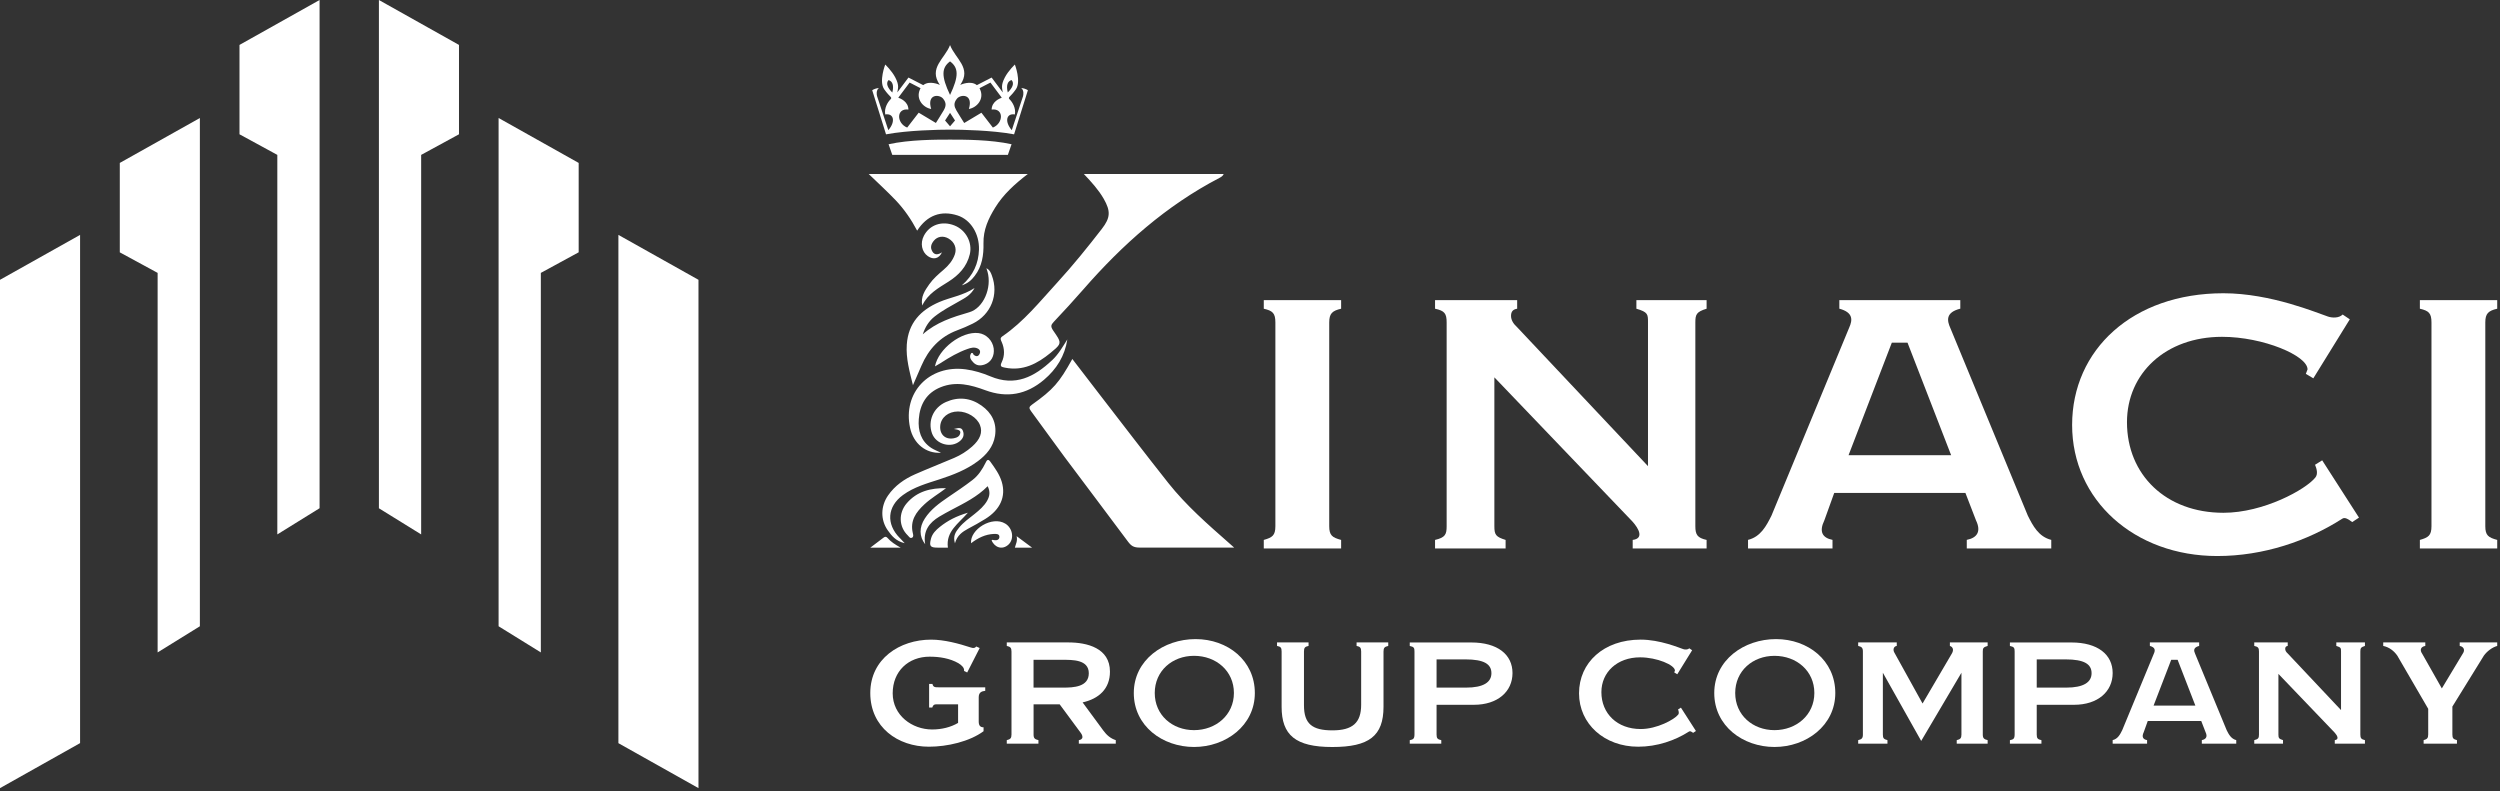 <svg width="158" height="50" viewBox="0 0 158 50" fill="none" xmlns="http://www.w3.org/2000/svg">
<rect x="0" y="0" width="158" height="50" fill="#333333" stroke="none"/>
<g clip-path="url(#clip0_289_1910)">
<path d="M60.545 44.515H59.324C59.087 44.515 58.998 44.49 58.92 44.717H58.72V43.225H58.931C58.976 43.438 59.099 43.438 59.327 43.438H62.267V43.66C62.039 43.685 61.855 43.758 61.855 44.066V45.604C61.855 45.851 61.953 45.966 62.161 45.966V46.213C61.275 46.867 59.871 47.192 58.706 47.192C56.749 47.192 55.002 45.963 55.002 43.8C55.002 41.637 56.861 40.425 58.845 40.425C59.678 40.425 60.593 40.672 61.373 40.927C61.548 40.989 61.646 40.935 61.696 40.857L61.916 40.955L61.127 42.501L60.927 42.403C60.963 42.209 60.776 42.041 60.576 41.917C60.024 41.6 59.366 41.502 58.75 41.502C57.415 41.502 56.418 42.419 56.418 43.817C56.418 45.214 57.647 46.103 58.909 46.103C59.514 46.103 60.085 45.963 60.551 45.688V44.513L60.545 44.515Z" fill="white"/>
<path d="M70.514 46.998H68.182V46.777C68.296 46.76 68.41 46.706 68.41 46.575C68.41 46.476 68.341 46.361 68.271 46.274L66.972 44.515H65.322V46.423C65.322 46.661 65.4 46.723 65.629 46.777V46.998H63.628V46.777C63.856 46.723 63.926 46.653 63.926 46.423V41.176C63.926 40.938 63.856 40.876 63.628 40.823V40.601H67.516C68.708 40.601 70.149 40.955 70.149 42.447C70.149 43.542 69.439 44.162 68.421 44.392L69.728 46.168C69.949 46.468 70.186 46.67 70.517 46.777V46.998H70.514ZM67.153 41.698H65.32V43.457H67.198C67.839 43.457 68.812 43.421 68.812 42.548C68.812 41.676 67.766 41.701 67.153 41.701V41.698Z" fill="white"/>
<path d="M75.463 47.209C73.471 47.209 71.656 45.884 71.656 43.8C71.656 41.715 73.535 40.391 75.561 40.391C77.587 40.391 79.306 41.743 79.306 43.8C79.306 45.856 77.472 47.209 75.463 47.209ZM75.463 41.448C74.086 41.448 72.98 42.402 72.98 43.797C72.98 45.191 74.086 46.145 75.463 46.145C76.84 46.145 77.983 45.191 77.983 43.797C77.983 42.402 76.859 41.448 75.463 41.448Z" fill="white"/>
<path d="M87.737 40.823C87.508 40.876 87.438 40.938 87.438 41.176V44.667C87.438 46.513 86.527 47.211 84.2 47.211C81.873 47.211 80.998 46.459 80.998 44.667V41.176C80.998 40.938 80.945 40.868 80.708 40.823V40.601H82.701V40.823C82.472 40.868 82.411 40.938 82.411 41.176V44.577C82.411 45.752 82.938 46.159 84.208 46.159C85.479 46.159 86.025 45.682 86.025 44.543V41.176C86.025 40.938 85.964 40.868 85.736 40.823V40.601H87.737V40.823Z" fill="white"/>
<path d="M93.152 44.543H90.791V46.426C90.791 46.672 90.861 46.726 91.089 46.779V47.001H89.097V46.779C89.297 46.734 89.395 46.709 89.395 46.417V41.179C89.395 40.957 89.37 40.879 89.097 40.825V40.604H92.984C94.643 40.604 95.59 41.364 95.59 42.537C95.59 43.71 94.651 44.543 93.152 44.543ZM92.608 41.673H90.791V43.457H92.661C93.748 43.457 94.258 43.12 94.258 42.548C94.258 41.976 93.801 41.673 92.608 41.673Z" fill="white"/>
<path d="M107.18 46.201L107.005 46.316C106.907 46.246 106.821 46.185 106.751 46.23C105.856 46.805 104.725 47.192 103.532 47.192C101.4 47.192 99.795 45.752 99.795 43.816C99.795 41.881 101.347 40.424 103.691 40.424C104.92 40.424 106.113 40.938 106.383 41.025C106.489 41.061 106.665 41.07 106.759 40.972L106.943 41.095L106.004 42.613L105.812 42.498L105.856 42.383C105.856 42.029 104.717 41.544 103.655 41.544C102.208 41.544 101.208 42.481 101.208 43.744C101.208 45.096 102.208 46.075 103.691 46.075C104.725 46.075 105.815 45.475 106.06 45.166C106.13 45.079 106.096 44.944 106.052 44.838L106.235 44.723L107.183 46.199L107.18 46.201Z" fill="white"/>
<path d="M112.148 47.209C110.155 47.209 108.341 45.884 108.341 43.8C108.341 41.715 110.219 40.391 112.245 40.391C114.271 40.391 115.991 41.743 115.991 43.8C115.991 45.856 114.157 47.209 112.148 47.209ZM112.148 41.449C110.771 41.449 109.665 42.402 109.665 43.797C109.665 45.191 110.771 46.145 112.148 46.145C113.524 46.145 114.667 45.191 114.667 43.797C114.667 42.402 113.544 41.449 112.148 41.449Z" fill="white"/>
<path d="M125.622 46.998H123.665V46.777C123.894 46.723 123.963 46.653 123.963 46.423V42.517L121.419 46.827L118.997 42.517V46.423C118.997 46.661 119.058 46.715 119.287 46.777V46.998H117.437V46.777C117.657 46.723 117.735 46.661 117.735 46.423V41.176C117.735 40.938 117.657 40.876 117.437 40.823V40.601H119.875V40.823C119.683 40.848 119.621 41.053 119.716 41.23L121.505 44.462L123.364 41.291C123.479 41.089 123.442 40.893 123.233 40.823V40.601H125.619V40.823C125.337 40.901 125.312 40.974 125.312 41.176V46.423C125.312 46.653 125.39 46.723 125.619 46.777V46.998H125.622Z" fill="white"/>
<path d="M131.081 44.543H128.721V46.425C128.721 46.672 128.79 46.726 129.019 46.779V47.001H127.026V46.779C127.227 46.734 127.325 46.709 127.325 46.417V41.179C127.325 40.957 127.299 40.879 127.026 40.825V40.604H130.914C132.572 40.604 133.52 41.364 133.52 42.537C133.52 43.71 132.581 44.543 131.081 44.543ZM130.538 41.673H128.721V43.457H130.591C131.678 43.457 132.188 43.12 132.188 42.548C132.188 41.976 131.731 41.673 130.538 41.673Z" fill="white"/>
<path d="M135.738 45.567L135.484 46.274C135.345 46.566 135.431 46.726 135.696 46.776V46.998H133.52V46.776C133.846 46.698 133.993 46.414 134.124 46.148L136.125 41.308C136.212 41.114 136.231 40.918 135.872 40.823V40.601H138.987V40.823C138.6 40.921 138.645 41.131 138.734 41.325L140.726 46.148C140.857 46.412 141.008 46.695 141.331 46.776V46.998H139.155V46.776C139.417 46.723 139.531 46.563 139.392 46.274L139.118 45.567H135.741H135.738ZM137.625 41.698H137.221L136.106 44.596H138.748L137.625 41.698Z" fill="white"/>
<path d="M149.461 46.998H147.558V46.776C147.847 46.74 147.725 46.493 147.549 46.3L143.996 42.59V46.423C143.996 46.645 144.032 46.698 144.286 46.776V46.998H142.469V46.776C142.731 46.715 142.767 46.636 142.767 46.423V41.176C142.767 40.946 142.714 40.876 142.469 40.823V40.601H144.584V40.823C144.478 40.84 144.425 40.893 144.425 41.008C144.425 41.123 144.495 41.221 144.576 41.291L147.953 44.877V41.176C147.953 40.963 147.953 40.913 147.655 40.823V40.601H149.464V40.823C149.202 40.901 149.174 40.974 149.174 41.176V46.423C149.174 46.645 149.227 46.723 149.464 46.776V46.998H149.461Z" fill="white"/>
<path d="M157.824 40.823C157.49 40.921 157.183 41.16 156.983 41.432L154.99 44.656V46.415C154.99 46.661 155.051 46.715 155.28 46.777V46.998H153.173V46.777C153.393 46.715 153.463 46.653 153.463 46.415V44.798L151.506 41.432C151.295 41.132 150.996 40.901 150.62 40.823V40.601H153.279V40.823C152.972 40.876 152.928 41.098 153.078 41.308L154.324 43.508L155.648 41.308C155.807 41.087 155.709 40.868 155.455 40.823V40.601H157.824V40.823Z" fill="white"/>
<path d="M78.002 34.608H72.052C71.648 34.608 71.497 34.51 71.28 34.218C69.953 32.431 68.607 30.661 67.275 28.876C66.559 27.917 65.871 26.938 65.157 25.978C65.018 25.79 65.034 25.709 65.218 25.577C66.567 24.617 66.941 24.188 67.771 22.687C68.356 23.45 68.928 24.199 69.505 24.943C70.945 26.806 72.375 28.68 73.838 30.526C74.967 31.948 76.33 33.138 77.687 34.331C77.762 34.395 77.835 34.462 78.002 34.611V34.608ZM68.499 10.995C68.989 11.514 69.427 11.994 69.755 12.564C70.204 13.347 70.179 13.765 69.638 14.463C68.736 15.628 67.808 16.778 66.813 17.864C65.72 19.056 64.706 20.33 63.354 21.253C63.178 21.374 63.248 21.478 63.309 21.618C63.493 22.036 63.507 22.479 63.312 22.883C63.176 23.164 63.287 23.189 63.505 23.234C64.644 23.467 65.558 22.99 66.397 22.3C66.955 21.84 67.077 21.727 66.865 21.349C66.801 21.236 66.732 21.141 66.559 20.886C66.386 20.63 66.42 20.532 66.598 20.341C67.231 19.668 67.86 18.989 68.468 18.29C70.937 15.457 73.71 12.993 77.06 11.248C77.171 11.189 77.283 11.13 77.339 10.995H68.499ZM54.901 10.995C55.531 11.604 56.091 12.115 56.615 12.665C57.15 13.229 57.591 13.871 57.964 14.578C58.591 13.602 59.472 13.282 60.517 13.616C61.345 13.883 61.902 14.775 61.871 15.776C61.843 16.655 61.517 17.392 60.787 18.035C61.189 17.903 61.409 17.687 61.601 17.437C62.072 16.831 62.172 16.11 62.156 15.384C62.136 14.525 62.468 13.81 62.897 13.117C63.413 12.283 64.123 11.638 64.959 10.995H54.904H54.901ZM56.863 33.999C55.994 33.118 56.069 32.016 57.067 31.286C57.764 30.776 58.588 30.549 59.394 30.288C60.244 30.01 61.074 29.69 61.799 29.148C62.342 28.742 62.777 28.242 62.886 27.541C63.011 26.727 62.682 26.096 62.033 25.633C61.331 25.136 60.562 25.061 59.781 25.408C58.981 25.762 58.625 26.615 58.903 27.389C59.154 28.082 60.096 28.346 60.662 27.88C60.877 27.703 60.957 27.485 60.854 27.227C60.776 27.033 60.648 27.016 60.286 27.111C60.606 27.156 60.715 27.218 60.69 27.364C60.651 27.583 60.481 27.659 60.286 27.698C59.753 27.802 59.38 27.465 59.422 26.918C59.464 26.388 59.934 26.006 60.545 26.006C61.141 26.006 61.746 26.382 61.935 26.865C62.114 27.322 61.952 27.768 61.431 28.228C61.094 28.526 60.715 28.764 60.302 28.941C59.483 29.291 58.653 29.614 57.836 29.973C57.156 30.273 56.554 30.692 56.122 31.317C55.657 31.991 55.637 32.849 56.105 33.514C56.348 33.859 56.615 34.196 57.178 34.331C57.019 34.16 56.944 34.075 56.866 33.997L56.863 33.999ZM66.489 22.768C65.374 23.818 64.162 24.449 62.588 23.784C62.094 23.576 61.573 23.414 61.024 23.341C58.725 23.04 57.036 24.816 57.518 27.047C57.733 28.037 58.524 28.683 59.475 28.613C59.246 28.503 59.032 28.427 58.848 28.304C58.201 27.872 58.011 27.218 58.067 26.489C58.137 25.554 58.552 24.83 59.458 24.468C60.425 24.081 61.356 24.323 62.273 24.662C63.638 25.167 64.867 24.945 65.977 24.006C66.773 23.332 67.297 22.499 67.456 21.45C67.166 21.913 66.893 22.392 66.492 22.768H66.489ZM58.229 23.125C58.683 22.07 59.402 21.287 60.492 20.877C60.829 20.751 61.161 20.611 61.481 20.451C62.635 19.878 63.134 18.613 62.685 17.409C62.624 17.247 62.568 17.07 62.34 16.952C62.376 17.061 62.392 17.112 62.409 17.165C62.699 18.189 62.156 19.477 61.255 19.735C60.199 20.041 59.165 20.372 58.318 21.13C58.471 20.672 58.703 20.288 59.079 19.996C59.569 19.612 60.118 19.326 60.656 19.02C60.993 18.829 61.35 18.649 61.593 18.203C60.857 18.683 60.074 18.784 59.366 19.087C58.176 19.598 57.404 20.417 57.309 21.775C57.248 22.653 57.488 23.492 57.699 24.345C57.875 23.938 58.053 23.531 58.229 23.125ZM62.392 31.64C62.195 31.985 61.897 32.24 61.593 32.484C61.255 32.757 60.896 33.001 60.62 33.34C60.411 33.598 60.208 33.87 60.352 34.336C60.497 33.828 60.826 33.609 61.186 33.413C61.554 33.217 61.919 33.017 62.273 32.796C63.218 32.209 63.588 31.379 63.312 30.456C63.17 29.979 62.877 29.578 62.59 29.179C62.434 28.963 62.359 29.104 62.292 29.241C62.086 29.662 61.83 30.052 61.462 30.335C60.963 30.722 60.433 31.073 59.909 31.43C59.36 31.805 58.822 32.195 58.452 32.765C58.087 33.323 58.087 33.907 58.471 34.395C58.327 33.551 58.731 33.032 59.371 32.647C59.631 32.493 59.895 32.347 60.163 32.207C60.952 31.791 61.757 31.401 62.42 30.728C62.593 31.07 62.551 31.357 62.39 31.637L62.392 31.64ZM58.928 15.894C58.772 15.65 58.848 15.423 59.015 15.218C59.243 14.935 59.62 14.881 59.951 15.078C60.322 15.294 60.483 15.681 60.347 16.077C60.21 16.469 59.951 16.778 59.639 17.045C59.31 17.328 58.979 17.611 58.728 17.968C58.452 18.36 58.176 18.765 58.287 19.309C58.636 18.565 59.305 18.206 59.946 17.799C60.592 17.39 61.105 16.854 61.292 16.068C61.467 15.333 61.047 14.534 60.316 14.247C59.53 13.939 58.75 14.205 58.388 14.904C58.145 15.372 58.254 15.919 58.641 16.189C58.99 16.43 59.346 16.354 59.533 15.947C59.291 16.102 59.079 16.136 58.926 15.9L58.928 15.894ZM59.5 22.911C60.021 22.575 60.556 22.263 61.144 22.056C61.347 21.985 61.559 21.921 61.774 22.019C61.935 22.092 61.983 22.221 61.905 22.375C61.816 22.549 61.682 22.535 61.545 22.432C61.498 22.395 61.517 22.28 61.389 22.311C61.222 22.547 61.347 22.732 61.515 22.906C61.724 23.125 61.974 23.127 62.234 23.035C62.641 22.892 62.861 22.488 62.802 22.022C62.735 21.52 62.331 21.11 61.841 21.051C60.782 20.922 59.307 22.033 59.09 23.155C59.241 23.066 59.374 22.995 59.502 22.914L59.5 22.911ZM57.304 31.808C56.774 32.428 56.805 33.292 57.373 33.84C57.451 33.913 57.516 34.056 57.649 33.977C57.752 33.918 57.713 33.789 57.691 33.697C57.504 32.914 57.886 32.372 58.421 31.876C58.842 31.483 59.335 31.202 59.792 30.852C58.831 30.837 57.956 31.045 57.304 31.808ZM62.819 33.744C62.958 33.739 63.156 33.736 63.162 33.918C63.17 34.112 62.997 34.168 62.822 34.137C62.766 34.126 62.716 34.095 62.668 34.151C62.877 34.631 63.362 34.757 63.727 34.426C64.118 34.072 64.009 33.382 63.535 33.093C62.705 32.583 61.294 33.452 61.37 34.333C61.821 33.988 62.281 33.767 62.816 33.744H62.819ZM59.397 33.301C59.154 33.497 58.92 33.722 58.837 34.047C58.717 34.513 58.789 34.611 59.257 34.611C59.472 34.611 59.687 34.611 59.907 34.611C59.77 33.587 60.562 33.107 61.172 32.403C60.444 32.616 59.89 32.905 59.397 33.301ZM56.922 34.611C56.571 34.415 56.306 34.244 56.097 34.002C56.013 33.907 55.938 33.901 55.838 33.98C55.581 34.179 55.322 34.373 55.005 34.611H56.922ZM65.227 34.611C64.887 34.359 64.608 34.151 64.251 33.885C64.321 34.207 64.19 34.395 64.14 34.611H65.227ZM64.538 5.558C64.731 5.718 64.675 5.998 64.658 6.066C64.658 6.074 64.656 6.08 64.656 6.08L63.945 8.226C63.477 7.69 63.596 7.143 64.14 7.233C64.218 6.821 63.973 6.447 63.817 6.29C63.661 6.133 63.836 6.172 64.207 5.639C64.55 5.143 64.14 4.079 64.14 4.079C64.14 4.079 63.73 4.464 63.505 4.896C63.231 5.423 63.348 5.603 63.376 5.841L62.671 4.901L61.738 5.381C61.339 5.061 60.712 5.356 60.687 5.367C61.428 4.295 60.372 3.712 60.043 2.848C59.714 3.712 58.658 4.295 59.399 5.367C59.374 5.356 58.745 5.061 58.349 5.381L57.415 4.901L56.71 5.841C56.738 5.606 56.858 5.423 56.582 4.896C56.356 4.464 55.947 4.079 55.947 4.079C55.947 4.079 55.534 5.14 55.88 5.639C56.25 6.172 56.426 6.133 56.27 6.29C56.114 6.447 55.868 6.821 55.947 7.233C56.493 7.143 56.612 7.69 56.142 8.226L55.431 6.08C55.431 6.08 55.431 6.074 55.428 6.066C55.411 5.998 55.353 5.718 55.548 5.558C55.261 5.592 55.124 5.704 55.124 5.704L55.997 8.49C57.368 8.232 59.341 8.193 60.043 8.193C60.745 8.193 62.719 8.232 64.09 8.49L64.962 5.704C64.962 5.704 64.826 5.592 64.538 5.558ZM56.395 5.847C56.125 5.583 55.958 5.28 56.156 5.061C56.415 5.137 56.504 5.409 56.395 5.847ZM60.043 3.88C60.581 4.279 60.612 4.803 60.043 6.001C59.475 4.806 59.505 4.279 60.043 3.88ZM59.149 7.772L58.062 7.121L57.334 8.063C56.651 7.789 56.632 6.821 57.412 6.924C57.404 6.411 56.888 6.212 56.771 6.175L57.488 5.218L58.179 5.575C58.165 5.597 58.154 5.623 58.142 5.648C57.864 6.265 58.343 6.801 58.85 6.888C58.558 5.923 59.371 5.948 59.603 6.234C59.834 6.518 59.781 6.731 59.636 6.983C59.528 7.174 59.146 7.774 59.146 7.774L59.149 7.772ZM60.043 7.982L59.728 7.615L60.043 7.132L60.358 7.615L60.043 7.982ZM62.752 8.066L62.025 7.124L60.938 7.774C60.938 7.774 60.556 7.174 60.447 6.983C60.302 6.731 60.249 6.518 60.481 6.234C60.712 5.948 61.526 5.923 61.233 6.888C61.738 6.801 62.22 6.265 61.941 5.648C61.93 5.623 61.916 5.597 61.905 5.575L62.596 5.218L63.312 6.175C63.195 6.215 62.682 6.411 62.671 6.924C63.452 6.821 63.432 7.789 62.749 8.063L62.752 8.066ZM63.931 5.059C64.132 5.28 63.962 5.58 63.691 5.844C63.583 5.406 63.672 5.132 63.931 5.059ZM63.931 9.116L63.697 9.789H56.392L56.158 9.116C57.485 8.824 59.151 8.824 60.046 8.824C60.941 8.824 62.607 8.824 63.934 9.116H63.931Z" fill="white"/>
<path d="M84.759 34.664H79.871V34.123C80.409 33.971 80.604 33.842 80.604 33.256V20.378C80.604 19.791 80.431 19.64 79.871 19.511V18.969H84.759V19.511C84.199 19.64 84.007 19.814 84.007 20.378V33.256C84.007 33.842 84.202 33.971 84.759 34.123V34.664Z" fill="white"/>
<path d="M107.86 34.664H103.186V34.123C103.897 34.036 103.596 33.43 103.164 32.953L94.444 23.848V33.256C94.444 33.797 94.53 33.929 95.154 34.123V34.664H90.695V34.123C91.342 33.971 91.428 33.775 91.428 33.256V20.378C91.428 19.814 91.3 19.64 90.695 19.511V18.969H95.885V19.511C95.625 19.553 95.497 19.685 95.497 19.965C95.497 20.246 95.67 20.484 95.862 20.658L104.153 29.46V20.378C104.153 19.859 104.153 19.727 103.42 19.511V18.969H107.857V19.511C107.21 19.707 107.146 19.878 107.146 20.378V33.256C107.146 33.797 107.275 33.994 107.857 34.123V34.664H107.86Z" fill="white"/>
<path d="M115.923 31.152L115.299 32.886C114.953 33.601 115.171 33.991 115.814 34.12V34.662H110.475V34.12C111.272 33.927 111.637 33.231 111.96 32.58L116.871 20.701C117.085 20.224 117.13 19.747 116.246 19.508V18.967H123.891V19.508C122.943 19.747 123.052 20.266 123.266 20.743L128.155 32.58C128.478 33.231 128.843 33.924 129.64 34.12V34.662H124.3V34.12C124.947 33.991 125.226 33.601 124.883 32.886L124.214 31.152H115.923ZM120.552 21.657H119.563L116.829 28.767H123.311L120.555 21.657H120.552Z" fill="white"/>
<path d="M149.09 32.712L148.66 32.995C148.423 32.821 148.209 32.669 148.036 32.779C145.84 34.187 143.061 35.141 140.132 35.141C134.899 35.141 130.958 31.609 130.958 26.859C130.958 22.109 134.77 18.534 140.52 18.534C143.535 18.534 146.464 19.791 147.13 20.007C147.39 20.094 147.819 20.117 148.056 19.878L148.507 20.181L146.202 23.91L145.729 23.627L145.837 23.346C145.837 22.479 143.039 21.287 140.433 21.287C136.88 21.287 134.425 23.584 134.425 26.685C134.425 30.001 136.88 32.408 140.52 32.408C143.061 32.408 145.731 30.935 146.333 30.175C146.506 29.959 146.42 29.634 146.311 29.373L146.762 29.092L149.087 32.712H149.09Z" fill="white"/>
<path d="M157.824 34.664H152.936V34.123C153.473 33.971 153.669 33.842 153.669 33.256V20.378C153.669 19.791 153.496 19.64 152.936 19.511V18.969H157.824V19.511C157.264 19.64 157.071 19.814 157.071 20.378V33.256C157.071 33.842 157.266 33.971 157.824 34.123V34.664Z" fill="white"/>
<path d="M20.197 -0L15.136 2.839V8.487L17.527 9.789V33.775L20.197 32.12V-0Z" fill="white"/>
<path d="M12.632 7.458L7.571 10.297V15.948L9.962 17.247V41.233L12.632 39.58V7.458Z" fill="white"/>
<path d="M5.061 14.845L0 17.684V49.81L5.061 46.965V14.845Z" fill="white"/>
<path d="M23.947 -0L29.008 2.839V8.487L26.617 9.789V33.775L23.947 32.123V-0ZM31.511 39.58L34.181 41.233V17.247L36.572 15.945V10.297L31.511 7.457V39.577V39.58ZM39.083 46.968L44.144 49.81V17.684L39.083 14.845V46.965V46.968Z" fill="white"/>
</g>
<defs>
<clipPath id="clip0_289_1910">
<rect width="157.825" height="49.81" fill="white"/>
</clipPath>
</defs>
</svg>
